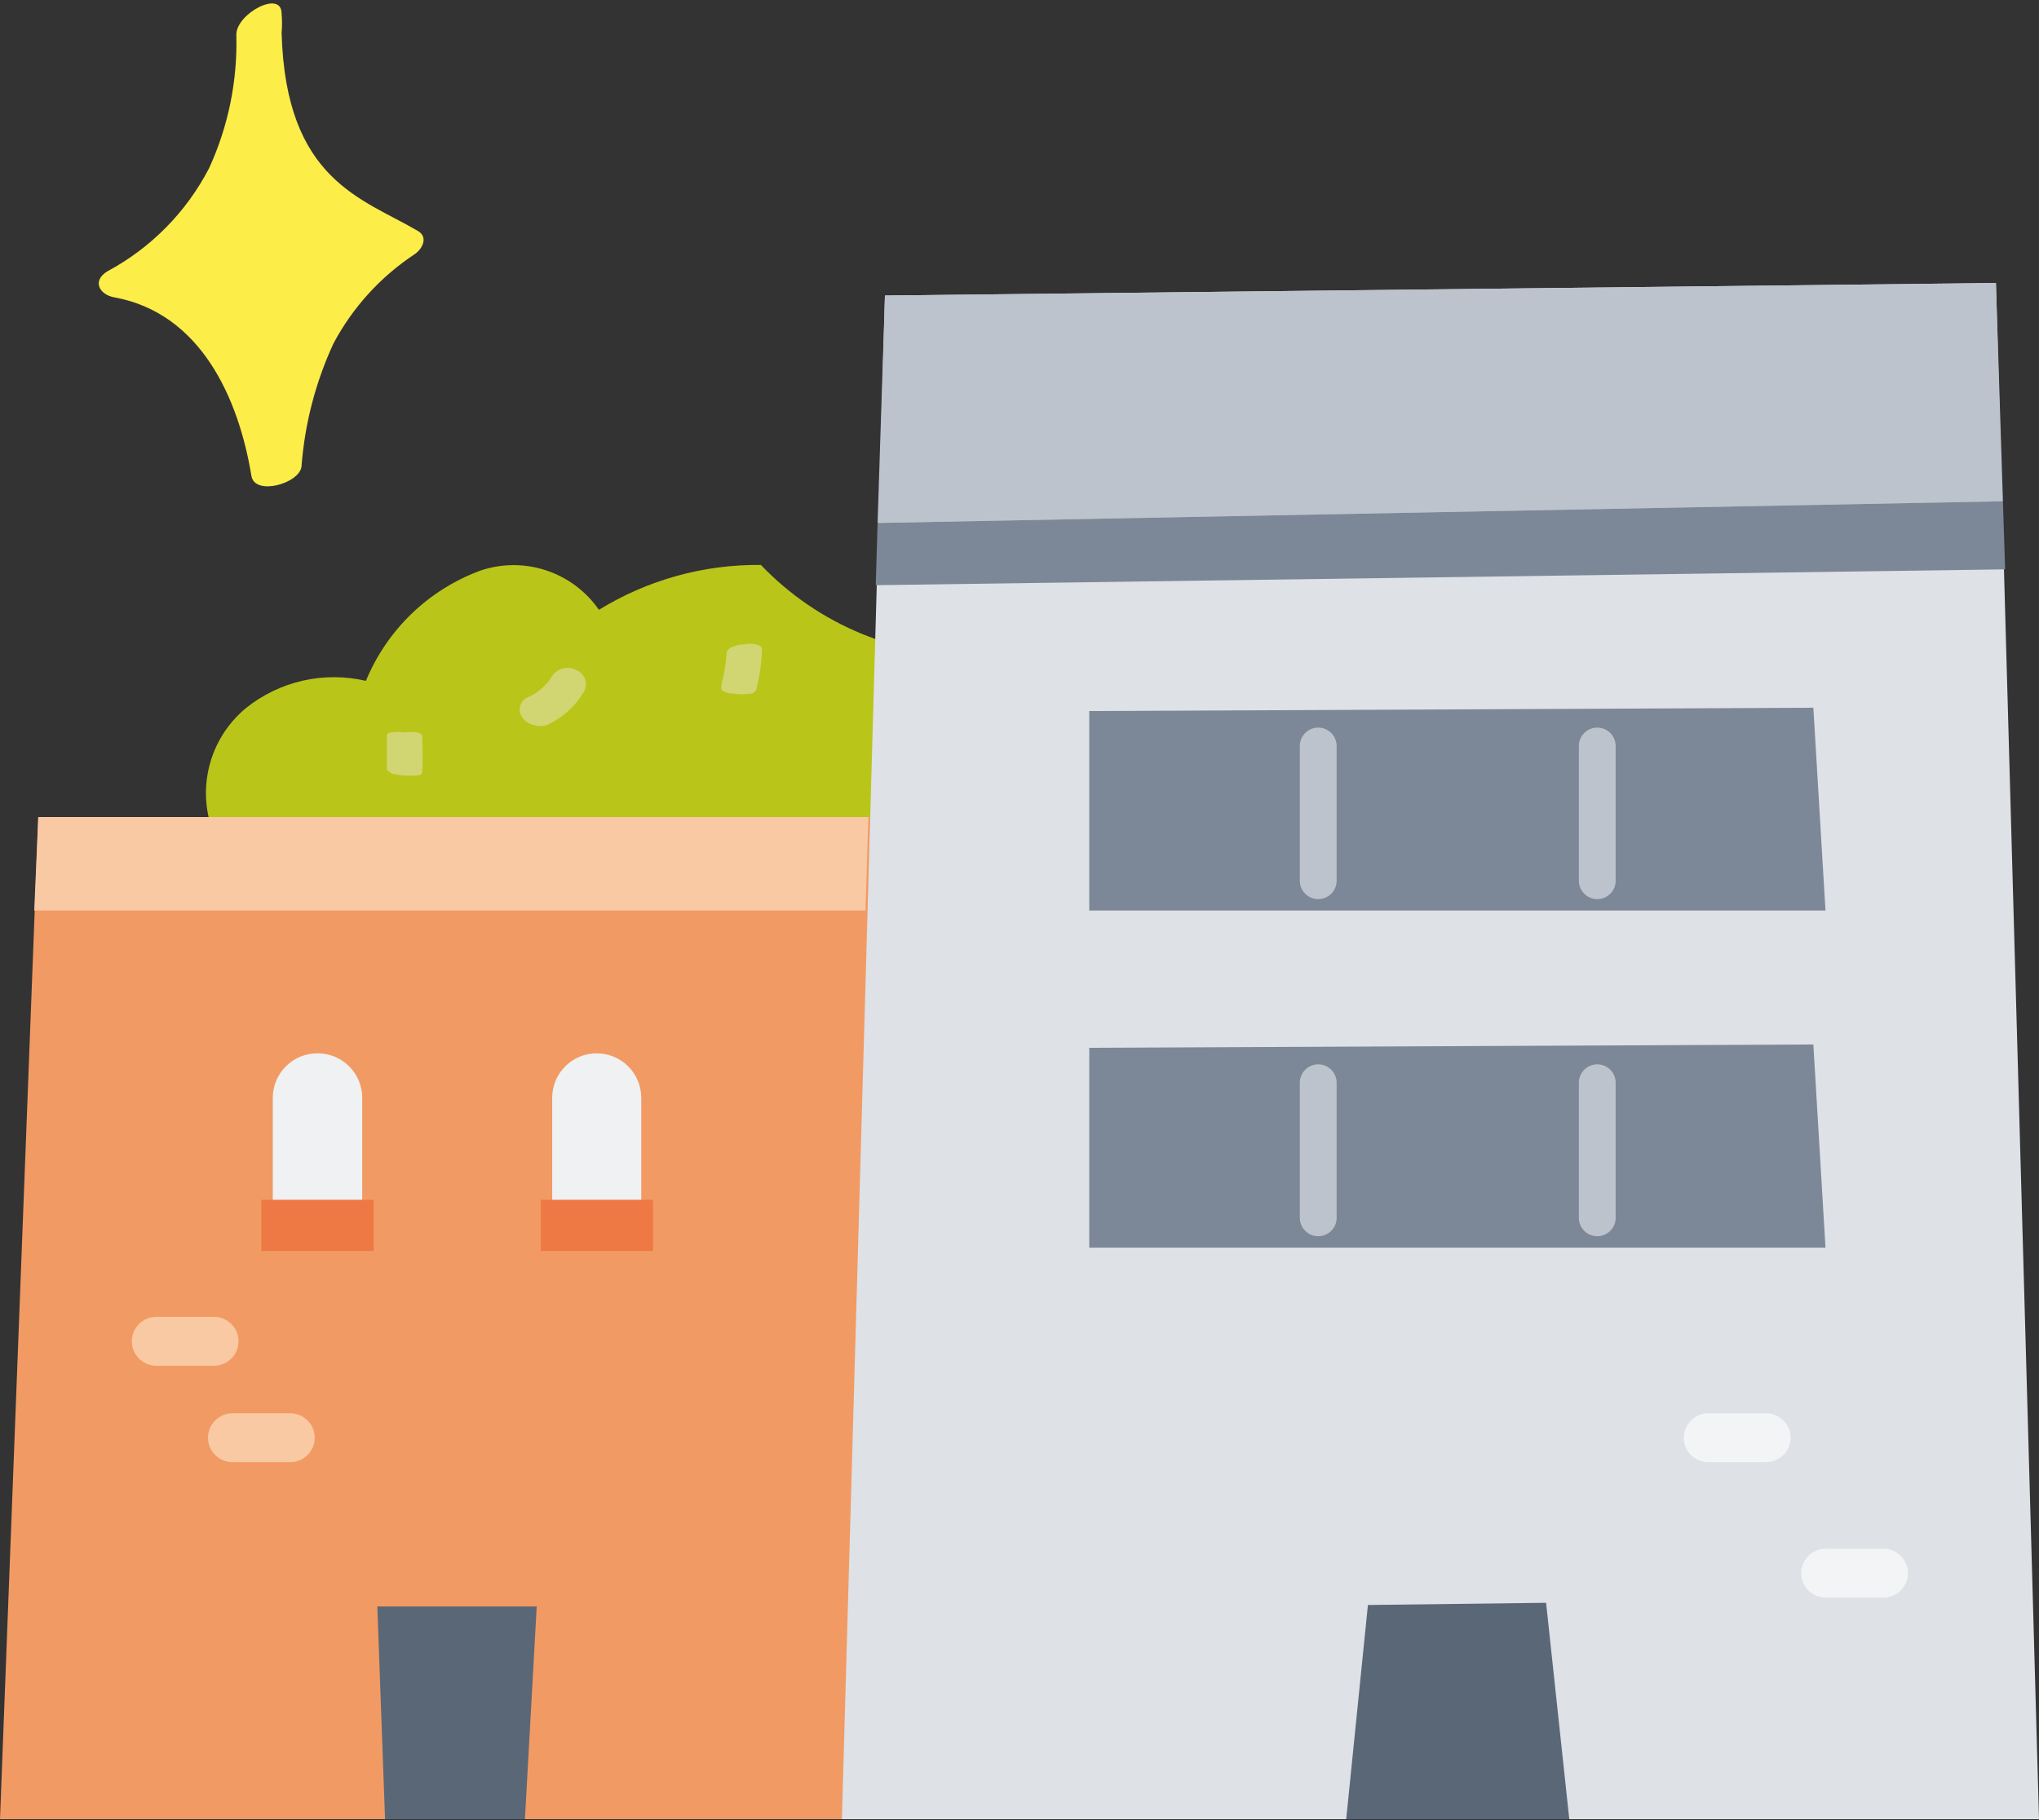 <svg width="467" height="417" viewBox="0 0 467 417" fill="none" xmlns="http://www.w3.org/2000/svg">
<rect x="0" y="0" width="467" height="417" fill="#333333" stroke="none"/>
<g clip-path="url(#clip0_1315_6560)">
<path d="M95.777 52.946C83.046 45.443 65.426 41.399 64.498 7.505C64.625 6.047 64.625 4.58 64.498 3.121C64.498 -2.443 54.128 3.12 54.128 7.925C54.425 18.471 52.29 28.942 47.889 38.529C42.689 48.564 34.577 56.795 24.619 62.139C20.993 64.331 22.764 67.535 26.221 68.125C45.95 71.75 54.634 91.142 57.585 109.017C58.343 113.654 68.545 110.787 69.051 106.909C69.783 97.13 72.267 87.562 76.386 78.664C80.771 70.422 87.147 63.409 94.934 58.261C96.705 57.081 98.138 54.38 95.777 52.946Z" fill="#FDED48"/>
<path d="M269.459 188.607C265.451 179.964 258.263 173.197 249.393 169.719C244.061 168.394 239.082 165.921 234.807 162.47C231.892 158.084 228.56 153.988 224.858 150.243C215.439 150.497 206.072 148.778 197.359 145.191C188.646 141.605 180.781 136.232 174.271 129.42C161.183 129.277 148.321 132.841 137.175 139.704C134.247 135.475 130.026 132.311 125.146 130.684C120.266 129.057 114.991 129.058 110.111 130.684C104.214 132.849 98.831 136.214 94.302 140.568C89.774 144.922 86.2 150.17 83.806 155.977C79.051 154.866 74.106 154.851 69.344 155.932C64.582 157.013 60.129 159.163 56.32 162.218C52.169 165.66 49.226 170.336 47.921 175.569C46.617 180.802 47.019 186.315 49.069 191.303C51.188 197.025 55.205 201.848 60.451 204.963C61.052 205.215 61.697 205.346 62.349 205.346C63 205.346 63.645 205.215 64.245 204.963C64.836 204.963 65.679 204.205 65.426 203.699L142.149 212.13L182.281 216.428L202.347 218.536C208.687 218.821 214.919 220.281 220.727 222.838C230.76 228.065 238.938 238.012 251.079 237.843C252.175 237.843 254.03 237.842 254.283 236.155C254.386 235.976 254.441 235.774 254.441 235.567C254.441 235.36 254.386 235.157 254.283 234.978C262.129 230.523 268.032 223.303 270.839 214.728C273.645 206.152 273.154 196.839 269.459 188.607Z" fill="#BAC51A"/>
<path d="M174.524 148.641C174.524 148.051 173.597 147.713 173.26 147.628C172.315 147.42 171.337 147.42 170.393 147.628C169.399 147.63 168.418 147.862 167.526 148.303C167.26 148.393 167.02 148.55 166.828 148.756C166.637 148.962 166.5 149.212 166.43 149.485C166.291 151.909 165.895 154.312 165.25 156.652C165.278 156.848 165.278 157.045 165.25 157.241C165.21 157.334 165.19 157.436 165.19 157.537C165.19 157.639 165.21 157.74 165.25 157.834C165.341 158.086 165.521 158.294 165.756 158.422C166.557 158.758 167.417 158.931 168.285 158.929C169.29 159.099 170.316 159.099 171.321 158.929H172.163C172.566 158.776 172.916 158.511 173.175 158.167C173.973 155.051 174.426 151.857 174.524 148.641Z" fill="#D1D672"/>
<path d="M132.031 153.53C131.128 153.039 130.078 152.889 129.072 153.106C128.067 153.323 127.173 153.892 126.551 154.712C126.245 155.283 125.877 155.82 125.455 156.313C124.686 157.206 123.808 157.997 122.842 158.672C122.206 159.104 121.528 159.474 120.818 159.771C120.396 159.949 120.022 160.226 119.729 160.578C119.435 160.93 119.231 161.345 119.132 161.792C119.01 162.257 118.999 162.744 119.102 163.213C119.205 163.682 119.417 164.118 119.722 164.489C120.346 165.309 121.244 165.881 122.251 166.094C123.236 166.428 124.302 166.428 125.286 166.094C128.802 164.48 131.743 161.83 133.718 158.503C133.972 158.074 134.132 157.596 134.184 157.099C134.236 156.603 134.18 156.102 134.02 155.63C133.859 155.157 133.599 154.724 133.255 154.362C132.912 153.999 132.494 153.716 132.031 153.53Z" fill="#D1D672"/>
<path d="M96.705 168.624C96.705 168.118 95.778 167.864 95.525 167.78C94.573 167.657 93.609 167.657 92.658 167.78C91.707 167.654 90.743 167.654 89.792 167.78C89.792 167.78 88.527 167.78 88.611 168.455C88.611 171.068 88.611 173.766 88.611 176.38C88.611 176.38 89.454 177.055 89.707 177.224C90.649 177.446 91.608 177.585 92.573 177.643C93.527 177.727 94.487 177.727 95.44 177.643C95.44 177.643 96.705 177.645 96.705 176.886C96.873 174.188 96.789 171.574 96.705 168.624Z" fill="#D1D672"/>
<path d="M211.284 187.172H8.768L0 416.752H375.269L211.284 187.172Z" fill="#F29A63"/>
<path d="M192.82 416.752L202.684 67.704L457.136 64.837L467 416.752" fill="#DEE1E6"/>
<path d="M48.985 301.667H35.832C32.712 301.667 30.183 304.178 30.183 307.274C30.183 310.371 32.712 312.881 35.832 312.881H48.985C52.105 312.881 54.634 310.371 54.634 307.274C54.634 304.178 52.105 301.667 48.985 301.667Z" fill="#F9C9A4"/>
<path d="M66.437 323.757H53.285C50.165 323.757 47.636 326.267 47.636 329.364C47.636 332.46 50.165 334.97 53.285 334.97H66.437C69.557 334.97 72.086 332.46 72.086 329.364C72.086 326.267 69.557 323.757 66.437 323.757Z" fill="#F9C9A4"/>
<path d="M431.336 354.783H418.184C415.064 354.783 412.535 357.293 412.535 360.39C412.535 363.486 415.064 365.997 418.184 365.997H431.336C434.456 365.997 436.985 363.486 436.985 360.39C436.985 357.293 434.456 354.783 431.336 354.783Z" fill="#F3F4F6"/>
<path d="M404.441 323.757H391.289C388.169 323.757 385.64 326.267 385.64 329.364C385.64 332.46 388.169 334.97 391.289 334.97H404.441C407.561 334.97 410.09 332.46 410.09 329.364C410.09 326.267 407.561 323.757 404.441 323.757Z" fill="#F3F4F6"/>
<path d="M72.761 241.3C74.1 241.3 75.427 241.564 76.665 242.077C77.902 242.589 79.027 243.341 79.974 244.288C80.922 245.235 81.673 246.36 82.186 247.598C82.698 248.836 82.962 250.162 82.962 251.502V277.976H62.475V251.502C62.475 250.155 62.741 248.821 63.259 247.578C63.777 246.335 64.536 245.207 65.492 244.258C66.449 243.31 67.583 242.56 68.831 242.052C70.078 241.545 71.414 241.289 72.761 241.3Z" fill="#EFF1F2"/>
<path d="M85.576 274.856H59.861V286.576H85.576V274.856Z" fill="#EE7944"/>
<path d="M136.669 241.3C138.008 241.3 139.335 241.564 140.573 242.077C141.81 242.59 142.935 243.341 143.882 244.288C144.829 245.236 145.581 246.36 146.094 247.598C146.606 248.836 146.87 250.162 146.87 251.502V277.976H126.467V251.502C126.467 250.162 126.731 248.836 127.243 247.598C127.756 246.36 128.508 245.236 129.455 244.288C130.402 243.341 131.527 242.59 132.765 242.077C134.002 241.564 135.329 241.3 136.669 241.3Z" fill="#EFF1F2"/>
<path d="M149.568 274.856H123.853V286.576H149.568V274.856Z" fill="#EE7944"/>
<path d="M200.998 119.808L458.737 114.833L457.136 64.837L202.684 67.704L200.998 119.808Z" fill="#BDC3CD"/>
<path d="M120.228 416.752H88.19L86.419 368.02H122.926L120.228 416.752Z" fill="#5A6777"/>
<path d="M198.89 187.172L198.216 208.587H7.841L8.768 187.172H198.89Z" fill="#F9C9A4"/>
<path d="M200.998 119.808L458.738 114.833L459.243 130.431L200.576 134.056L200.998 119.808Z" fill="#7C8897"/>
<path d="M249.477 162.891V208.588H418.099L415.317 162.132L249.477 162.891Z" fill="#7C8897"/>
<path d="M365.827 205.975C364.709 205.975 363.636 205.531 362.846 204.74C362.055 203.95 361.611 202.878 361.611 201.76V170.901C361.611 169.783 362.055 168.711 362.846 167.92C363.636 167.13 364.709 166.685 365.827 166.685C366.945 166.685 368.017 167.13 368.807 167.92C369.598 168.711 370.042 169.783 370.042 170.901V201.76C370.042 202.878 369.598 203.95 368.807 204.74C368.017 205.531 366.945 205.975 365.827 205.975Z" fill="#BDC3CD"/>
<path d="M301.919 205.975C300.801 205.975 299.728 205.531 298.938 204.74C298.147 203.95 297.703 202.878 297.703 201.76V170.901C297.703 169.783 298.147 168.711 298.938 167.92C299.728 167.13 300.801 166.685 301.919 166.685C303.037 166.685 304.109 167.13 304.9 167.92C305.69 168.711 306.134 169.783 306.134 170.901V201.76C306.134 202.878 305.69 203.95 304.9 204.74C304.109 205.531 303.037 205.975 301.919 205.975Z" fill="#BDC3CD"/>
<path d="M249.477 240.036V285.817H418.099L415.317 239.277L249.477 240.036Z" fill="#7C8897"/>
<path d="M365.826 283.202C365.266 283.202 364.71 283.09 364.193 282.872C363.676 282.655 363.208 282.338 362.815 281.938C362.422 281.538 362.114 281.064 361.907 280.542C361.7 280.021 361.6 279.465 361.611 278.904V248.045C361.611 246.927 362.055 245.855 362.845 245.064C363.636 244.274 364.708 243.829 365.826 243.829C366.944 243.829 368.016 244.274 368.807 245.064C369.598 245.855 370.042 246.927 370.042 248.045V278.904C370.053 279.465 369.952 280.021 369.746 280.542C369.539 281.064 369.23 281.538 368.837 281.938C368.445 282.338 367.976 282.655 367.459 282.872C366.942 283.09 366.387 283.202 365.826 283.202Z" fill="#BDC3CD"/>
<path d="M301.918 283.202C301.358 283.202 300.803 283.09 300.286 282.872C299.769 282.655 299.3 282.338 298.908 281.938C298.515 281.538 298.206 281.064 297.999 280.542C297.792 280.021 297.692 279.465 297.703 278.904V248.045C297.703 246.927 298.147 245.855 298.937 245.064C299.728 244.274 300.8 243.829 301.918 243.829C303.036 243.829 304.109 244.274 304.899 245.064C305.69 245.855 306.134 246.927 306.134 248.045V278.904C306.145 279.465 306.044 280.021 305.838 280.542C305.631 281.064 305.322 281.538 304.929 281.938C304.537 282.338 304.068 282.655 303.551 282.872C303.034 283.09 302.479 283.202 301.918 283.202Z" fill="#BDC3CD"/>
<path d="M308.326 416.752L313.301 367.683L354.107 367.177L359.419 416.752" fill="#5A6777"/>
</g>
<defs>
<clipPath id="clip0_1315_6560">
<rect width="467" height="415.907" fill="white" transform="translate(0 0.845)"/>
</clipPath>
</defs>
</svg>
